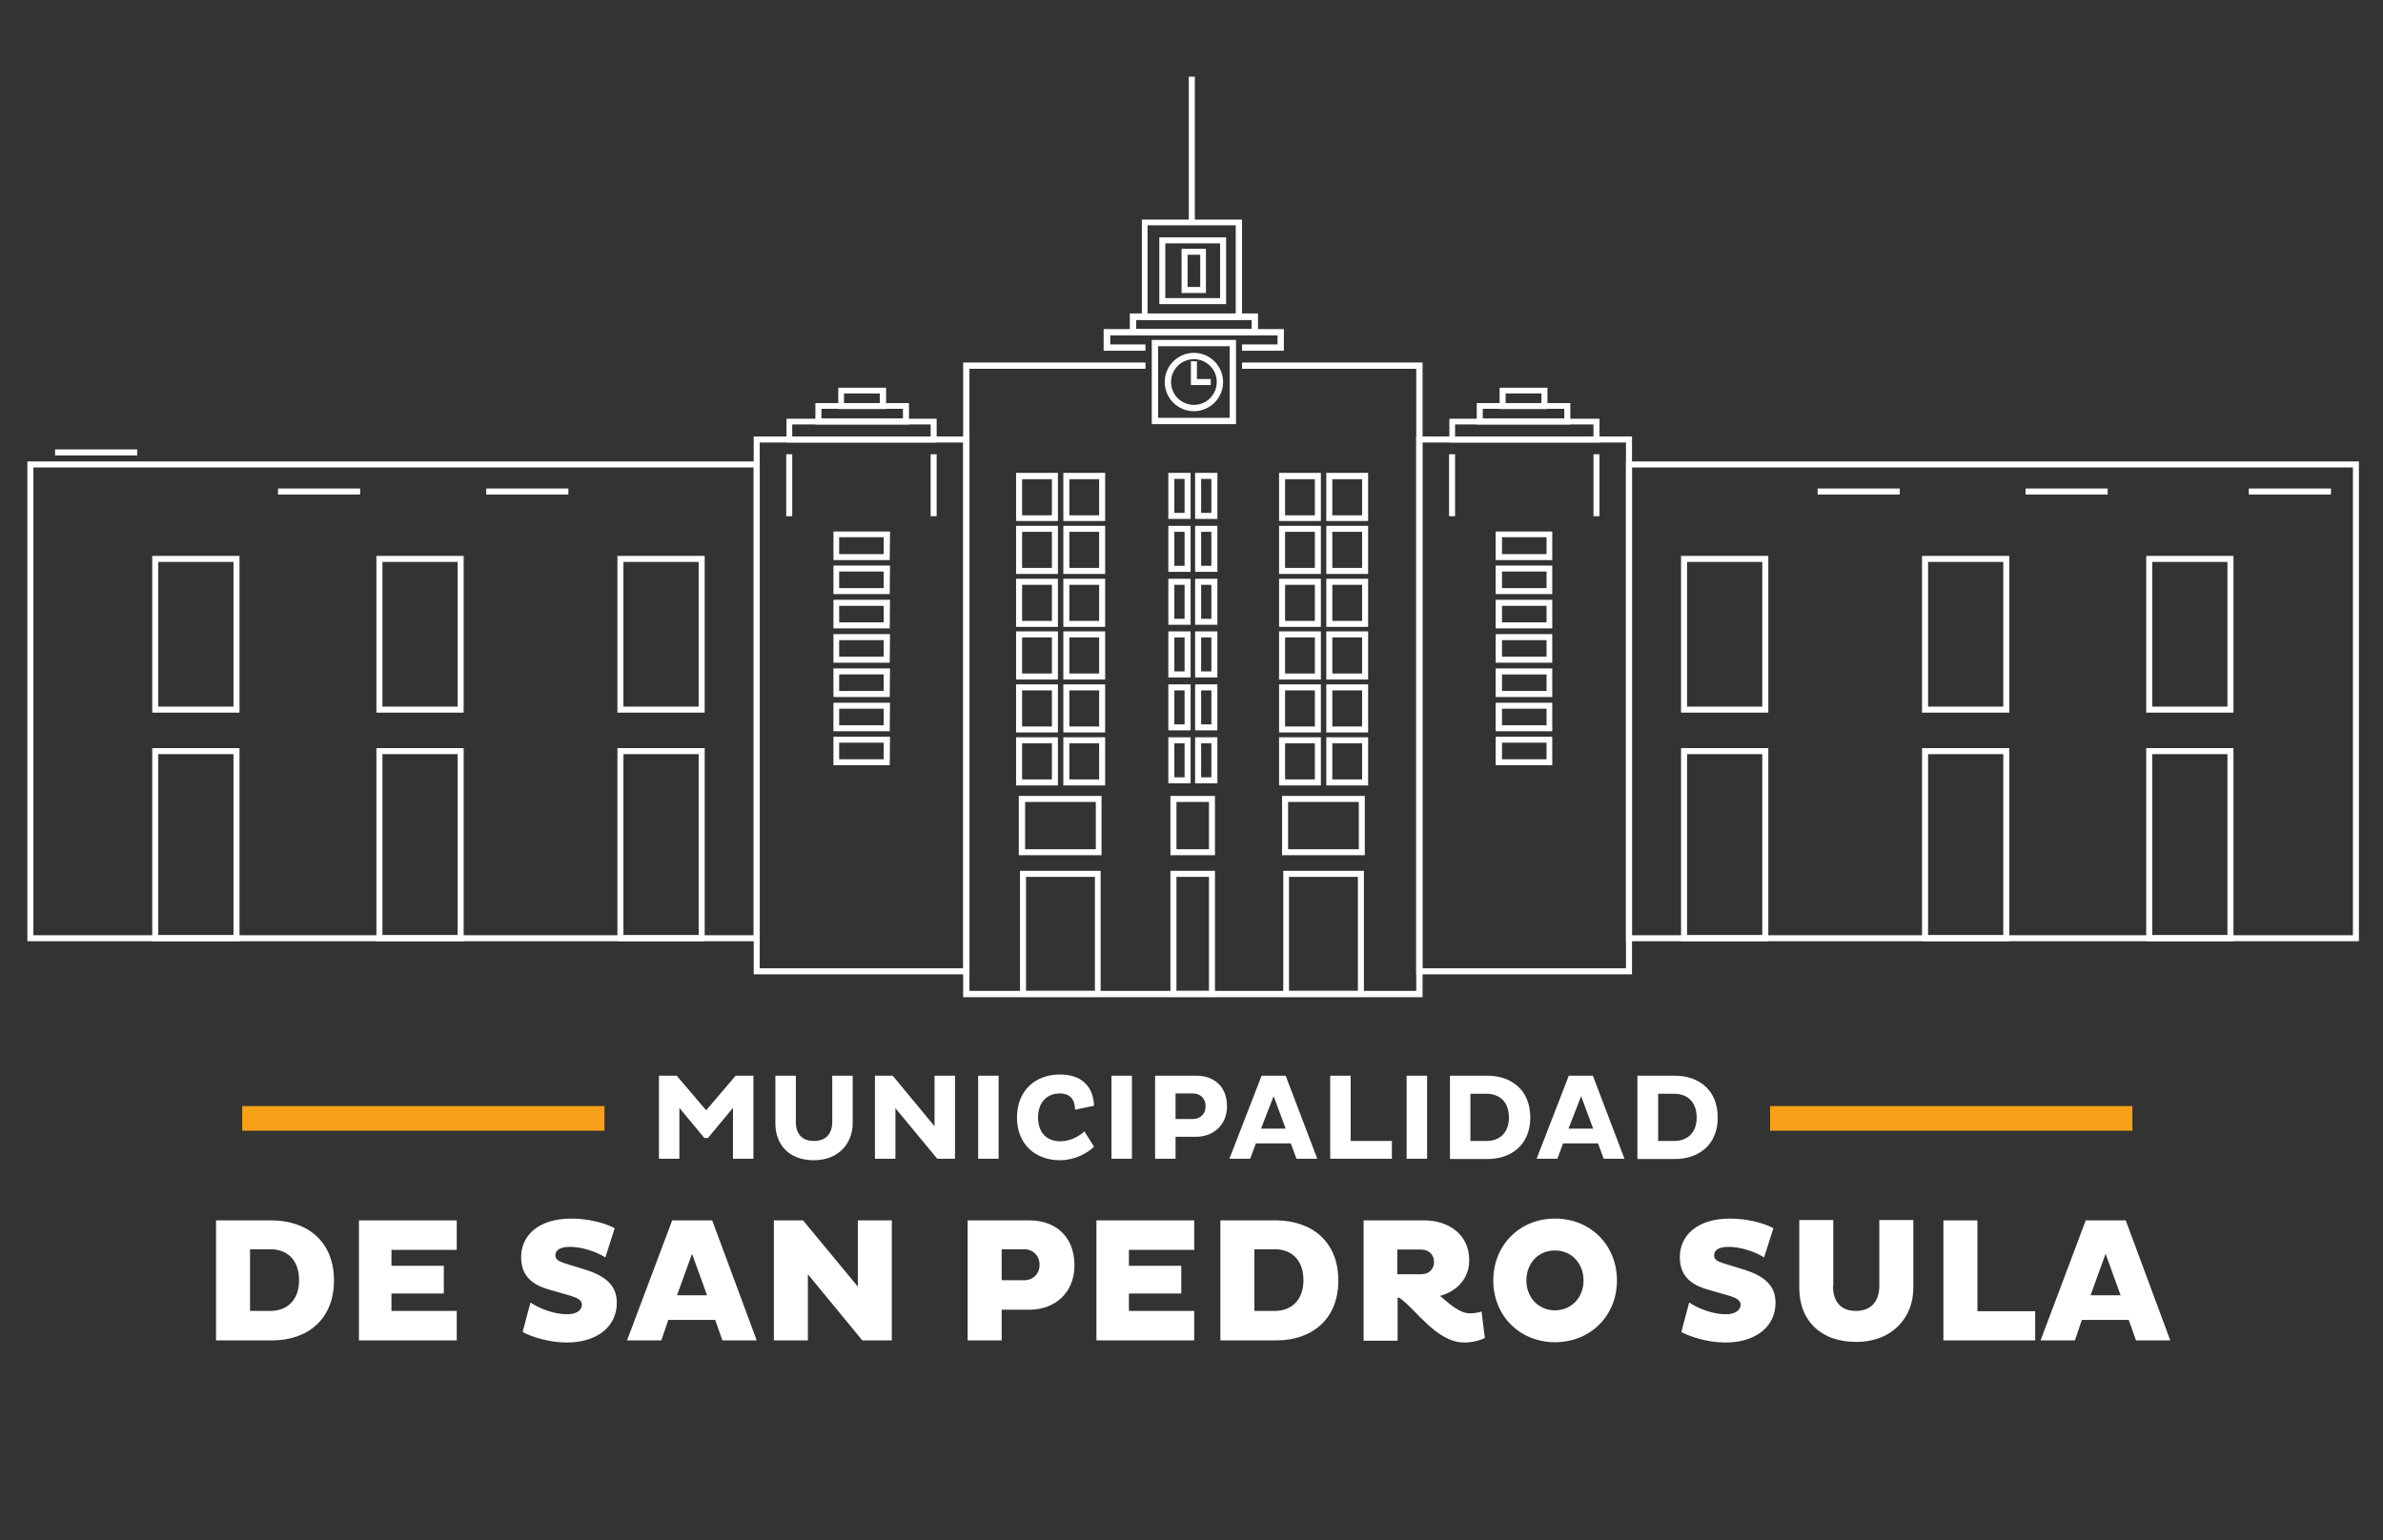 <svg version="1.1" id="Capa_1" xmlns="http://www.w3.org/2000/svg" x="0" y="0" viewBox="0 0 792 512" style="enable-background:new 0 0 792 512" xml:space="preserve">
  <rect x="0" y="0" width="792" height="512" fill="#333333" stroke="none"/>
  <style>
    .st0{fill:#fff}.st2{enable-background:new}
  </style>
  <path class="st0" d="M18.3 149.4h27.3v2H18.3zm74.1 13h27.3v2H92.4zm69.2 0h27.3v2h-27.3zm585.8 0h27.3v2h-27.3zm-74.2 0h27.3v2h-27.3zm-69.1 0h27.3v2h-27.3zm138.2 74.5h-29v-52.1h29v52.1zm-27-2h25v-48.1h-25v48.1zm-635.7 2h-29v-52.1h29v52.1zm-27-2h25v-48.1h-25v48.1zm689.7 78h-29v-64.2h29v64.2zm-27-2h25v-60.2h-25v60.2zm-635.7 2h-29v-64.2h29v64.2zm-27-2h25v-60.2h-25v60.2zm615.2-74h-29v-52.1h29v52.1zm-27-2h25v-48.1h-25v48.1zm-486.7 2h-29v-52.1h29v52.1zm-27-2h25v-48.1h-25v48.1zm540.7 78h-29v-64.2h29v64.2zm-27-2h25v-60.2h-25v60.2zm-486.7 2h-29v-64.2h29v64.2zm-27-2h25v-60.2h-25v60.2zm460.6-74h-29v-52.1h29v52.1zm-27-2h25v-48.1h-25v48.1zm-326.5 2h-29v-52.1h29v52.1zm-27-2h25v-48.1h-25v48.1zm380.5 78h-29v-64.2h29v64.2zm-27-2h25v-60.2h-25v60.2zm-326.5 2h-29v-64.2h29v64.2zm-27-2h25v-60.2h-25v60.2z"/>
  <path class="st0" d="M252.5 312.9H9.1V153.4h243.4v159.5zm-241.4-2h239.4V155.4H11.1v155.5zm772.9 2H540.4V153.4H784v159.5zm-241.6-2H782V155.4H542.4v155.5zm-26.5-124.7h-18.8v-9.5h18.8v9.5zm-16.7-2H514v-5.6h-14.8v5.6zm-203.5 2H277v-9.5h18.8l-.1 9.5zm-16.8-2h14.8v-5.6h-14.8v5.6zm237 13.3h-18.8V188h18.8v9.5zm-16.7-2H514V190h-14.8v5.5zm-203.5 2H277V188h18.8l-.1 9.5zm-16.8-2h14.8V190h-14.8v5.5zm237 13.4h-18.8v-9.5h18.8v9.5zm-16.7-2H514v-5.5h-14.8v5.5zm-203.5 2H277v-9.5h18.8l-.1 9.5zm-16.8-2h14.8v-5.5h-14.8v5.5zm237 13.4h-18.8v-9.5h18.8v9.5zm-16.7-2H514v-5.5h-14.8v5.5zm-203.5 2H277v-9.5h18.8l-.1 9.5zm-16.8-2h14.8v-5.5h-14.8v5.5zm237 13.4h-18.8v-9.5h18.8v9.5zm-16.7-2H514v-5.5h-14.8v5.5zm-203.5 2H277v-9.5h18.8l-.1 9.5zm-16.8-2h14.8v-5.5h-14.8v5.5zm237 13.4h-18.8v-9.5h18.8v9.5zm-16.7-2H514v-5.5h-14.8v5.5zm-203.5 2H277v-9.5h18.8l-.1 9.5zm-16.8-2h14.8v-5.5h-14.8v5.5zm237 13.3h-18.8v-9.5h18.8v9.5zm-16.7-2H514v-5.5h-14.8v5.5zm-203.5 2H277v-9.5h18.8l-.1 9.5zm-16.8-2h14.8v-5.5h-14.8v5.5zM481.6 151h2v20.6h-2zm48 0h2v20.6h-2zm-220.3 0h2v20.6h-2zm-48 0h2v20.6h-2zm253-15h-15.9v-7.1h15.9v7.1zm-13.9-2h11.9v-3.2h-11.9v3.2zm-205.9 2h-15.9v-7.1h15.9v7.1zm-14-2h11.9v-3.2h-11.9v3.2z"/>
  <path class="st0" d="M521.9 141.1h-31.1V134h31.1v7.1zm-29.1-2h27.1v-3.2h-27.1v3.2zm-190.7 2H271V134h31.1v7.1zm-29.1-2h27.1v-3.2H273v3.2z"/>
  <path class="st0" d="M531.6 147.1h-49.9v-7.9h49.9v7.9zm-48-2h46v-4h-46v4zm-172.3 2h-49.9v-7.9h49.9v7.9zm-48-2h46v-4h-46v4z"/>
  <path class="st0" d="M322.2 323.9h-71.7V145.1h71.7v178.8zm-69.7-2h67.7V147.1h-67.7v174.8zm289.9 2h-71.7V145.1h71.7v178.8zm-69.7-2h67.7V147.1h-67.7v174.8zm-18-148.7h-13.9v-16h13.9v16zm-11.9-1.9h9.9v-12h-9.9v12zm-3.8 1.9h-13.9v-16H439v16zm-11.9-1.9h9.9v-12h-9.9v12zm-59.8 1.9h-13.9v-16h13.9v16zm-11.9-1.9h9.9v-12h-9.9v12zm-3.8 1.9h-13.9v-16h13.9v16zm-11.9-1.9h9.9v-12h-9.9v12zm115 19.5h-13.9v-16h13.9v16zm-11.9-2h9.9v-12h-9.9v12zm-3.8 2h-13.9v-16H439v16zm-11.9-2h9.9v-12h-9.9v12zm-59.8 2h-13.9v-16h13.9v16zm-11.9-2h9.9v-12h-9.9v12zm-3.8 2h-13.9v-16h13.9v16zm-11.9-2h9.9v-12h-9.9v12zm115 19.6h-13.9v-16h13.9v16zm-11.9-2h9.9v-12h-9.9v12zm-3.8 2h-13.9v-16H439v16zm-11.9-2h9.9v-12h-9.9v12zm-59.8 2h-13.9v-16h13.9v16zm-11.9-2h9.9v-12h-9.9v12zm-3.8 2h-13.9v-16h13.9v16zm-11.9-2h9.9v-12h-9.9v12zm115 19.5h-13.9v-16h13.9v16zm-11.9-2h9.9v-12h-9.9v12zm-3.8 2h-13.9v-16H439v16zm-11.9-2h9.9v-12h-9.9v12zm-59.8 2h-13.9v-16h13.9v16zm-11.9-2h9.9v-12h-9.9v12zm-3.8 2h-13.9v-16h13.9v16zm-11.9-2h9.9v-12h-9.9v12zm115 19.6h-13.9v-16h13.9v16zm-11.9-2h9.9v-12h-9.9v12zm-3.8 2h-13.9v-16H439v16zm-11.9-2h9.9v-12h-9.9v12zm-59.8 2h-13.9v-16h13.9v16zm-11.9-2h9.9v-12h-9.9v12zm-3.8 2h-13.9v-16h13.9v16zm-11.9-2h9.9v-12h-9.9v12zm115 19.6h-13.9v-16h13.9v16zm-11.9-2h9.9v-12h-9.9v12zm-3.8 2h-13.9v-16H439v16zm-11.9-2h9.9v-12h-9.9v12zm-59.8 2h-13.9v-16h13.9v16zm-11.9-2h9.9v-12h-9.9v12zm-3.8 2h-13.9v-16h13.9v16zm-11.9-2h9.9v-12h-9.9v12zm113.9 25.2h-27.5v-19.7h27.5v19.7zm-25.5-2h23.5v-15.7h-23.5v15.7zm-62 2h-27.5v-19.7h27.5v19.7zm-25.4-2h23.5v-15.7h-23.5v15.7zm112.6 49.1h-26.8v-41.9h26.8v41.9zm-24.9-2h22.9v-37.9h-22.9v37.9zm-62.6 2H339v-41.9h26.8v41.9zm-24.8-2h22.9v-37.9H341v37.9zm54.7-156.9h-7.4v-15.3h7.4v15.3zm-5.4-2h3.4v-11.3h-3.4v11.3zm14.3 2h-7.4v-15.3h7.4v15.3zm-5.4-2h3.4v-11.3h-3.4v11.3zm-3.5 19.6h-7.4v-15.3h7.4v15.3zm-5.4-2h3.4v-11.3h-3.4v11.3zm14.3 2h-7.4v-15.3h7.4v15.3zm-5.4-2h3.4v-11.3h-3.4v11.3zm-3.5 19.6h-7.4v-15.3h7.4v15.3zm-5.4-2h3.4v-11.3h-3.4v11.3zm14.3 2h-7.4v-15.3h7.4v15.3zm-5.4-2h3.4v-11.3h-3.4v11.3zm-3.5 19.5h-7.4v-15.3h7.4v15.3zm-5.4-2h3.4v-11.3h-3.4v11.3zm14.3 2h-7.4v-15.3h7.4v15.3zm-5.4-2h3.4v-11.3h-3.4v11.3zm-3.5 19.6h-7.4v-15.3h7.4v15.3zm-5.4-2h3.4v-11.3h-3.4v11.3zm14.3 2h-7.4v-15.3h7.4v15.3zm-5.4-2h3.4v-11.3h-3.4v11.3zm-3.5 19.6h-7.4v-15.3h7.4v15.3zm-5.4-2h3.4v-11.3h-3.4v11.3zm14.3 2h-7.4v-15.3h7.4v15.3zm-5.4-2h3.4v-11.3h-3.4v11.3zm4.7 25.9H389v-19.7h14.8v19.7h.1zm-12.9-2h10.8v-15.7H391v15.7zm12.9 49.1H389v-41.9h14.8v41.9h.1zm-12.9-2h10.8v-37.9H391v37.9z"/>
  <path class="st0" d="M412.8 120.5v2.1h57.9v206.8H322.2V122.6h58.5v-2.1h-60.6v211h152.7v-211zm-17.7-95h2v48.4h-2zm5.7 71.9h-8.1V82.7h8.1v14.7zm-6.1-2h4.2V84.7h-4.2v10.7z"/>
  <path class="st0" d="M407.5 101.1h-22.2V78.9h22.2v22.2zm-20.2-2h18.2V80.9h-18.2v18.2z"/>
  <path class="st0" d="M412.8 106.3h-33.3V73h33.3v33.3zm-31.4-2h29.3V74.9h-29.3v29.4z"/>
  <path class="st0" d="M418.1 111.5h-42.6v-7.3h42.6v7.3zm-40.5-2.1H416v-3h-38.4v3z"/>
  <path class="st0" d="M369 114.5v-3h55.6v3h-11.8v2.1h13.9v-7.2h-59.9v7.2h13.9v-2.1z"/>
  <path class="st0" d="M382.8 113v28h28v-28h-28zm25.9 25.9h-23.8v-23.8h23.8v23.8z"/>
  <path class="st0" d="M396.8 136.7c5.3 0 9.7-4.3 9.7-9.7 0-5.3-4.3-9.7-9.7-9.7-5.3 0-9.7 4.3-9.7 9.7 0 5.3 4.3 9.7 9.7 9.7zm0-17.3c4.2 0 7.6 3.4 7.6 7.6s-3.4 7.6-7.6 7.6-7.6-3.4-7.6-7.6c0-4.2 3.4-7.6 7.6-7.6z"/>
  <path class="st0" d="M402.4 128h-6.6v-7.9h2v5.9h4.6z"/>
  <path d="M588.3 367.7h120.4v8.2H588.3zm-507.8 0h120.4v8.2H80.5z" style="fill:#f6a118"/>
  <g class="st2">
    <path class="st0" d="M71.8 405.7h18.6c11.8.1 20.6 7 20.6 20 0 12.9-8.8 19.9-20.6 19.9H71.8v-39.9zm11.3 9.7v20.4h6.8c5.6 0 9.5-3.7 9.5-10.2 0-6.6-3.8-10.3-9.5-10.3h-6.8zm36.2 30.2v-39.9h32.5v9.8h-21.7v5.3h17.4v9.2h-17.4v5.8h21.7v9.8h-32.5zm63.2-16.9c-6.4-1.8-9.3-5.2-9.3-10.8 0-7.2 5.8-12.8 16.7-12.8 5.6 0 11.3 1.5 14.4 3.2l-3.1 9.7c-3.2-2-7.9-3.5-11.8-3.5-3.3 0-4.8 1.1-4.8 2.8 0 1.3.8 1.9 2.9 2.6l6.8 2.1c7.5 2.3 10.7 5.7 10.7 11.1 0 7.8-6.4 13.2-16.7 13.2-5.9 0-11.9-2-14.6-3.5l2.6-9.8c3.2 2.1 7.9 3.9 12.2 3.9 3.2 0 4.9-1.4 4.9-3.2 0-1.4-1.4-2.2-3.6-2.9l-7.3-2.1zm40.9-23h13.3l14.8 39.9h-11.4l-2.4-6.8h-15.6l-2.3 6.8h-11.4l15-39.9zm1.6 24.9h10l-5-13.8-5 13.8zm43.5-7v22h-11.3v-39.9h9.7l18.2 22v-22h11.3v39.9h-9.8l-18.1-22zm53.1-17.9h20.6c8 0 14.9 4.8 14.9 15 0 9.3-6.8 14.7-14.9 14.7h-9.3v10.2h-11.3v-39.9zm11.3 9.7v10.2h7.5c2.9 0 5.1-2.1 5.1-5.1 0-3.1-2.2-5.2-5.1-5.2h-7.5zm31.5 30.2v-39.9h32.5v9.8h-21.7v5.3h17.4v9.2h-17.4v5.8h21.7v9.8h-32.5zm41.2-39.9h18.6c11.8.1 20.6 7 20.6 20 0 12.9-8.8 19.9-20.6 19.9h-18.6v-39.9zm11.3 9.7v20.4h6.8c5.6 0 9.5-3.7 9.5-10.2 0-6.6-3.8-10.3-9.5-10.3h-6.8zm36.2-9.7h20.3c7.6 0 14.9 4.3 14.9 13.3 0 6-4.1 10.3-9.7 11.8 3.4 2.9 6.6 5.8 9.9 5.8 1.1 0 2.8-.2 3.9-.6l1.1 8.8c-1.6.8-4.1 1.5-6.8 1.5-9.4 0-16.2-11.3-21.7-14.9h-.5v14.3h-11.3v-40zm11.3 9.7v8.2h7.9c2.8 0 4.3-1.8 4.3-4.1s-1.6-4.1-4.3-4.1h-7.9zm52.4-10.3c11.8 0 20.6 8.8 20.6 20.6 0 11.7-8.8 20.5-20.6 20.5-11.7 0-20.5-8.8-20.5-20.5 0-11.8 8.8-20.6 20.5-20.6zm0 30.5c5.6 0 9.5-4.4 9.5-9.9 0-5.6-3.9-10-9.5-10s-9.5 4.3-9.5 10c0 5.5 3.9 9.9 9.5 9.9zm50.8-6.9c-6.4-1.8-9.3-5.2-9.3-10.8 0-7.2 5.8-12.8 16.7-12.8 5.6 0 11.3 1.5 14.4 3.2l-3.1 9.7c-3.2-2-7.9-3.5-11.8-3.5-3.3 0-4.8 1.1-4.8 2.8 0 1.3.8 1.9 2.9 2.6l6.8 2.1c7.5 2.3 10.7 5.7 10.7 11.1 0 7.8-6.4 13.2-16.7 13.2-5.9 0-11.9-2-14.6-3.5l2.6-9.8c3.2 2.1 7.9 3.9 12.2 3.9 3.2 0 4.9-1.4 4.9-3.2 0-1.4-1.4-2.2-3.6-2.9l-7.3-2.1zm41.6-1.2c0 5.2 2.6 8.3 7.6 8.3 5.1 0 7.8-3.2 7.8-8.4v-21.8h11.3v22.6c0 9.6-6.8 17.9-19 17.9s-18.9-7.5-18.9-17.9v-22.6h11.3v21.9zm36.7 18.1v-39.9h11.3v30.2h19.2v9.7h-30.5zm47.3-39.9h13.3l14.8 39.9h-11.4l-2.4-6.8h-15.6l-2.3 6.8h-11.4l15-39.9zm1.6 24.9h10l-5-13.8-5 13.8z"/>
  </g>
  <g class="st2">
    <path class="st0" d="m243.6 368.3-8.3 10h-1.2l-8.3-10v16.9H219v-27.6h5.9l9.8 11.5 9.8-11.5h5.9v27.6h-6.8v-16.9zm20.9 4.6c0 4 2 6.4 6 6.4 4.1 0 6.1-2.5 6.1-6.4v-15.3h6.8v15.8c0 6.6-4.6 12.3-12.9 12.3s-12.8-5.2-12.8-12.3v-15.8h6.8v15.3zm33.1-4.5v16.8h-6.8v-27.6h5.9l13.9 16.8v-16.8h6.8v27.6h-5.9l-13.9-16.8zm27.5-10.8h6.8v27.6h-6.8v-27.6zm38.5 23.6c-2.5 2.4-6.7 4.5-11.3 4.5-8.2 0-14.3-5.3-14.3-14.2 0-9 6.1-14.3 14.3-14.3 7.2 0 11.1 4 11.3 10.4l-6.3 1.3c0-3.3-1.6-5.4-5.1-5.4-4.2 0-7.2 2.9-7.2 8 0 5 2.9 7.9 7.4 7.9 3.2 0 6.1-1.5 8-3.3l3.2 5.1zm5.8-23.6h6.8v27.6h-6.8v-27.6zm14.5 0h13.7c5.5 0 10.2 3.2 10.2 10.2 0 6.3-4.7 10.1-10.2 10.1h-6.9v7.3h-6.8v-27.6zm6.8 5.9v8.5h5.8c2.4 0 4.2-1.7 4.2-4.2 0-2.7-1.8-4.3-4.2-4.3h-5.8zm28.6-5.9h8l10.5 27.6h-6.9l-1.9-5.1h-11.6l-1.9 5.1h-6.9l10.7-27.6zm-.2 17.6h8.2l-4-10.8-4.2 10.8zm23 10v-27.6h6.8v21.7h13.7v5.9h-20.5zm25.4-27.6h6.8v27.6h-6.8v-27.6zm14.4 0h12.4c8.2 0 14.3 4.9 14.3 13.9 0 8.9-6.1 13.8-14.3 13.8h-12.4v-27.7zm6.8 5.9v15.8h5.3c4.5 0 7.5-2.8 7.5-7.8 0-5.1-3-7.9-7.5-7.9h-5.3zm32.7-5.9h8l10.5 27.6H533l-1.9-5.1h-11.6l-1.9 5.1h-6.9l10.7-27.6zm-.1 17.6h8.2l-4-10.8-4.2 10.8zm22.9-17.6h12.4c8.2 0 14.3 4.9 14.3 13.9 0 8.9-6.1 13.8-14.3 13.8h-12.4v-27.7zm6.9 5.9v15.8h5.3c4.5 0 7.5-2.8 7.5-7.8 0-5.1-3-7.9-7.5-7.9h-5.3z"/>
  </g>
</svg>
